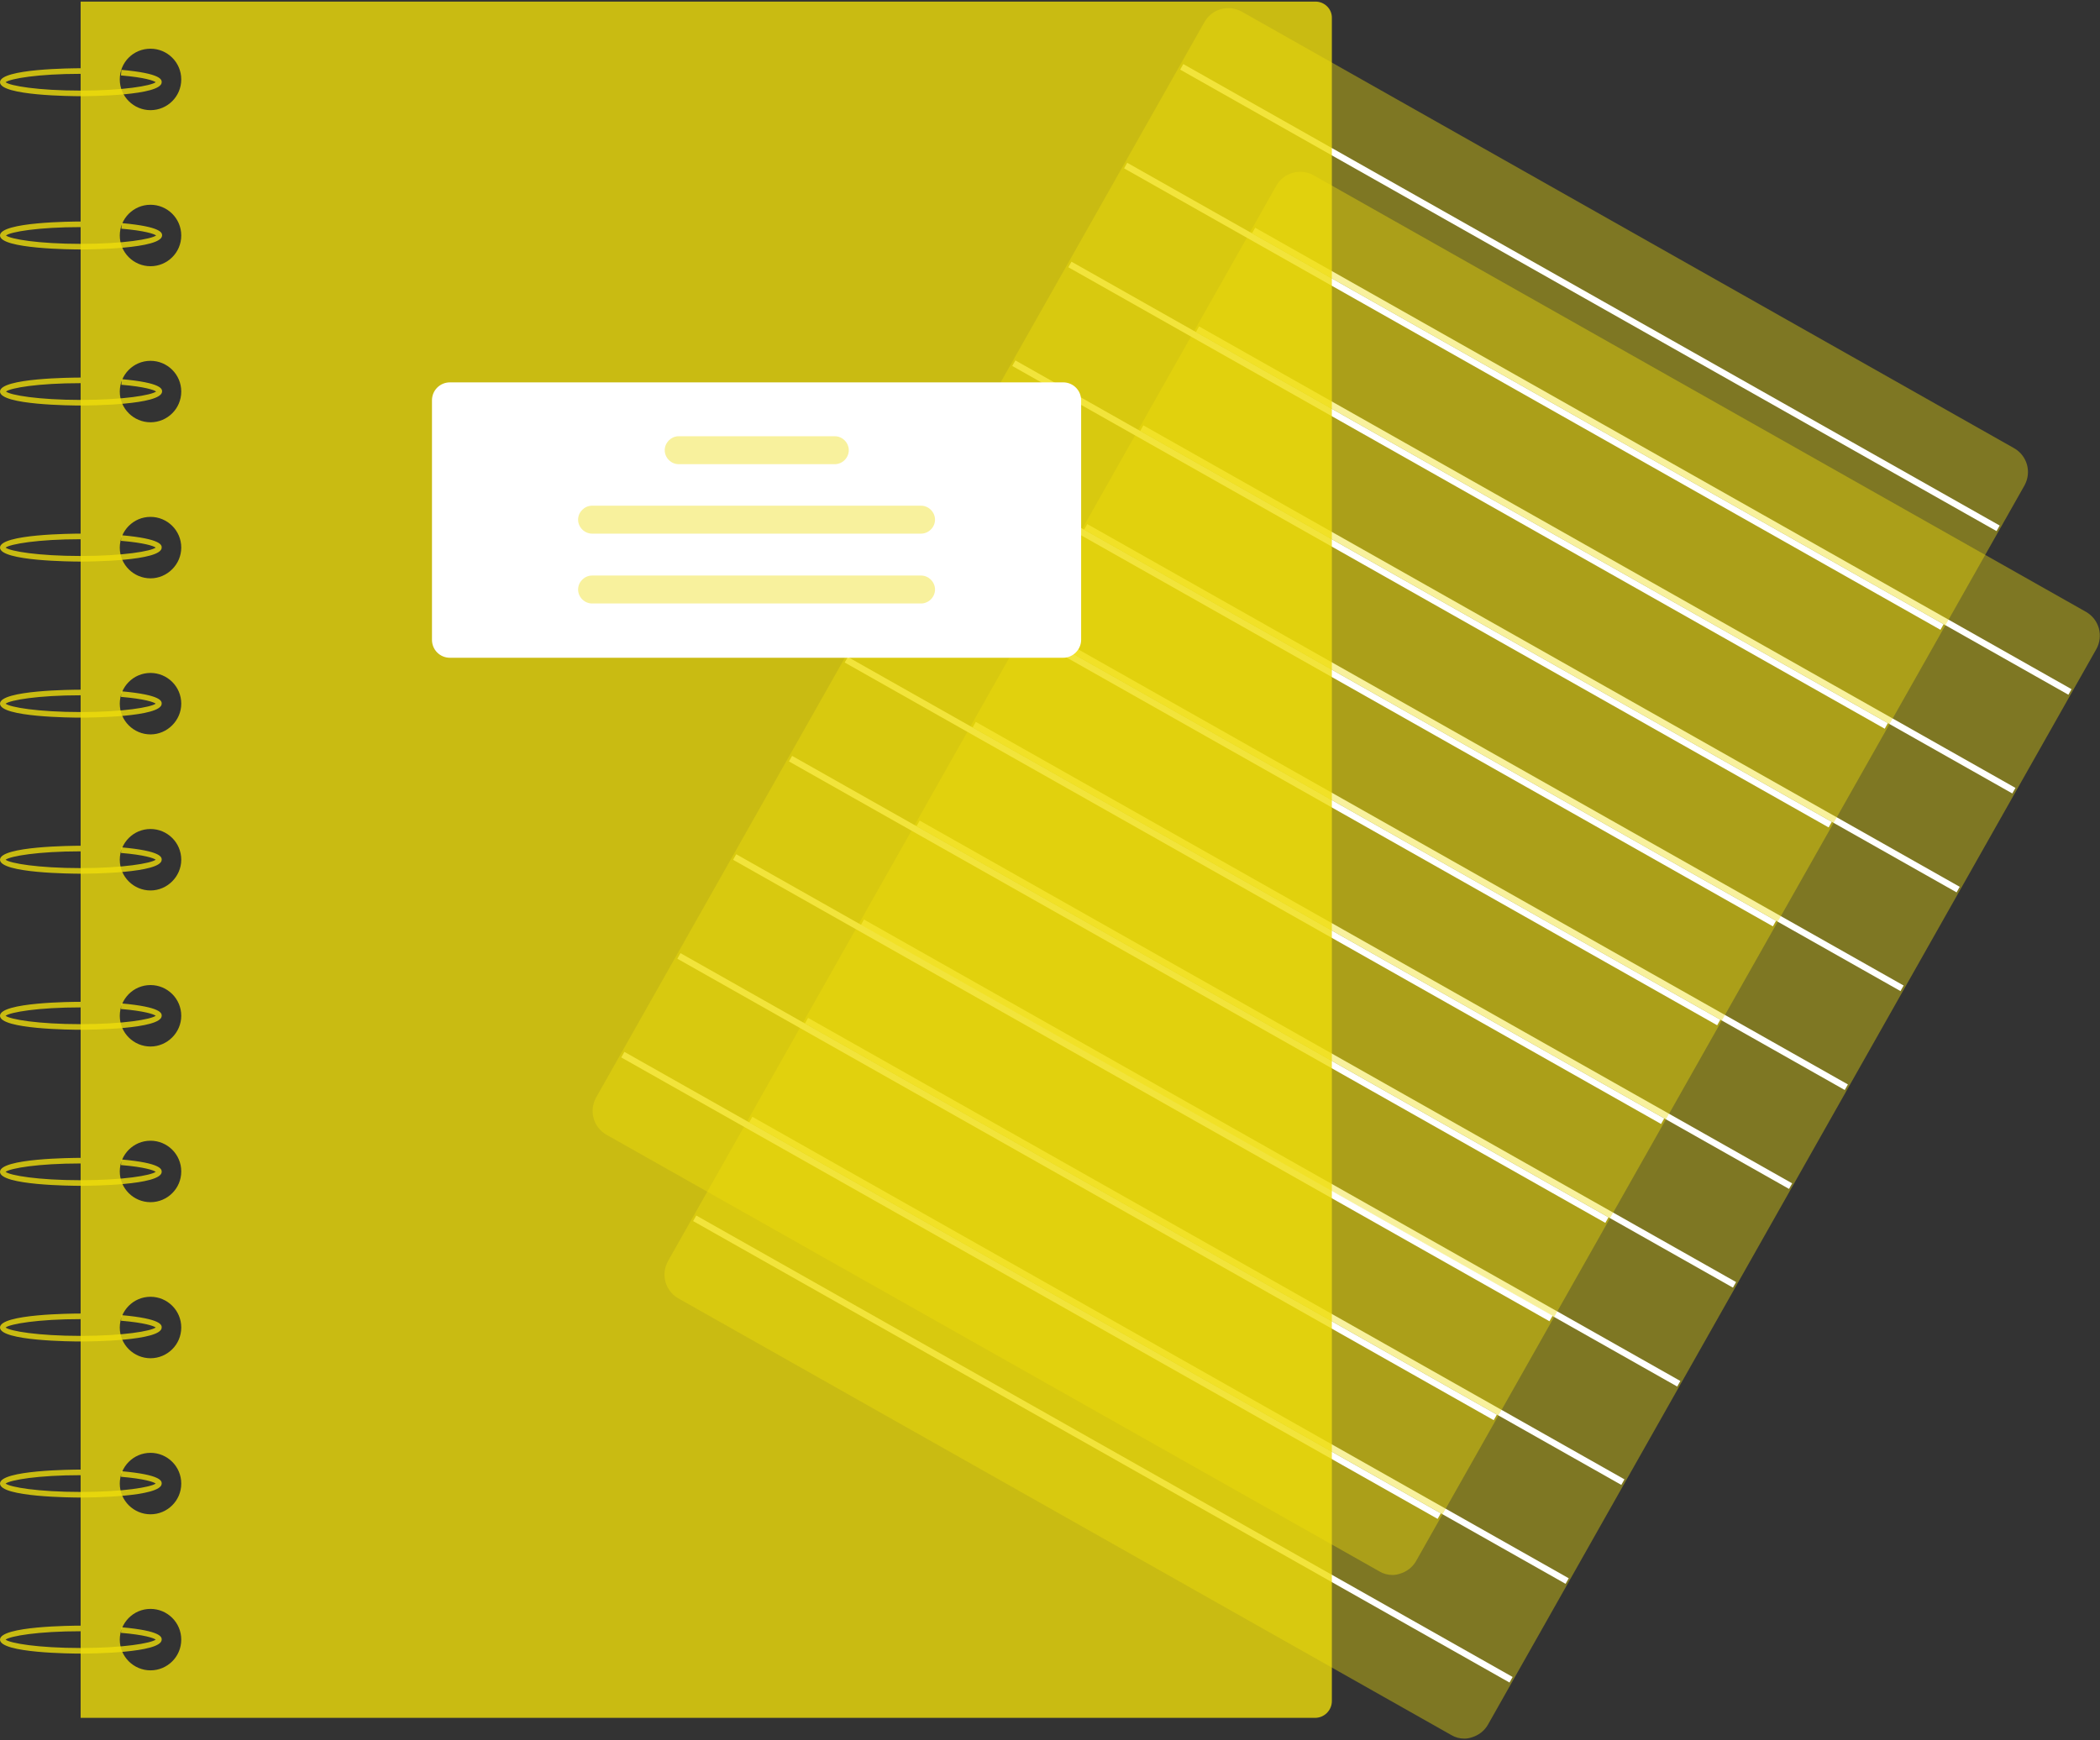 <svg xmlns="http://www.w3.org/2000/svg" viewBox="0 0 526 436" xml:space="preserve"><rect x="0" y="0" width="526" height="436" fill="#333333" stroke="none"/><path fill="#eedd0b" d="M366.8 435.6c-1.2 0-2.3-.3-3.3-.9L169.9 325.3c-3.3-1.9-4.4-6-2.6-9.3L319.7 46.5c1.9-3.3 6-4.4 9.3-2.6l193.5 109.4c3.3 1.9 4.4 6 2.6 9.3L372.7 432.1c-.9 1.6-2.4 2.7-4.1 3.2-.6.2-1.2.3-1.8.3z" opacity=".4"/><path fill="#fff" d="m313.604 58.446.788-1.392 204.48 115.617-.787 1.393z"/><path fill="#fff" d="m299.557 83.18.787-1.394 204.48 115.618-.787 1.393z"/><path fill="#fff" d="m285.596 107.961.788-1.393 204.48 115.618-.787 1.393z"/><path fill="#fff" d="m271.548 132.694.788-1.393 204.48 115.618-.787 1.393z"/><path fill="#fff" d="m257.588 157.476.787-1.393 204.48 115.618-.787 1.393z"/><path fill="#fff" d="m243.627 182.258.788-1.393 204.48 115.618-.787 1.393z"/><path fill="#fff" d="m229.58 206.99.787-1.392 204.48 115.618-.787 1.393z"/><path fill="#fff" d="m215.619 231.773.787-1.393 204.48 115.618-.787 1.393z"/><path fill="#fff" d="m201.62 256.419.788-1.393 204.48 115.618-.787 1.393z"/><path fill="#fff" d="m187.66 281.2.787-1.392 204.48 115.618-.787 1.393z"/><path fill="#fff" d="m173.612 305.934.788-1.393 204.48 115.618-.787 1.392z"/><path fill="#eedd0b" d="M348.8 394.6c-1.2 0-2.3-.3-3.3-.9L151.9 284.3c-3.3-1.9-4.4-6-2.6-9.3L301.7 5.5c1.9-3.3 6-4.4 9.3-2.6l193.5 109.4c3.3 1.9 4.4 6 2.6 9.3L354.7 391.1c-.9 1.6-2.4 2.7-4.1 3.2-.6.2-1.2.3-1.8.3z" opacity=".4"/><path fill="#fff" d="m295.604 17.444.787-1.393 204.48 115.618-.787 1.393z"/><path fill="#fff" d="m281.556 42.177.788-1.393 204.48 115.618-.787 1.393z"/><path fill="#fff" d="m267.596 66.96.787-1.394 204.48 115.618-.787 1.393z"/><path fill="#fff" d="m253.548 91.692.787-1.393 204.48 115.618-.787 1.393z"/><path fill="#fff" d="m239.587 116.474.788-1.393L444.855 230.7l-.787 1.393z"/><path fill="#fff" d="m225.627 141.256.787-1.393 204.48 115.618-.787 1.393z"/><path fill="#fff" d="m211.579 165.989.787-1.393 204.481 115.618-.788 1.393z"/><path fill="#fff" d="m197.618 190.771.788-1.393 204.48 115.618-.787 1.393z"/><path fill="#fff" d="m183.62 215.417.787-1.393 204.48 115.618-.787 1.392z"/><path fill="#fff" d="m169.66 240.199.787-1.393 204.48 115.618-.787 1.393z"/><path fill="#fff" d="m155.612 264.932.787-1.393 204.48 115.618-.787 1.392z"/><path fill="#eedd0b" d="M329.5.4H20.2v430h309.2c2.3 0 4.2-1.9 4.2-4.2V4.6c.1-2.3-1.8-4.2-4.1-4.2zM37.7 418.5c-4.2 0-7.7-3.4-7.7-7.7 0-4.2 3.4-7.7 7.7-7.7 4.2 0 7.7 3.4 7.7 7.7 0 4.3-3.5 7.7-7.7 7.7zm0-39.1c-4.2 0-7.7-3.4-7.7-7.7 0-4.2 3.4-7.7 7.7-7.7 4.2 0 7.7 3.4 7.7 7.7 0 4.3-3.5 7.7-7.7 7.7zm0-39.1c-4.2 0-7.7-3.4-7.7-7.7 0-4.2 3.4-7.7 7.7-7.7 4.2 0 7.7 3.4 7.7 7.7 0 4.3-3.5 7.7-7.7 7.7zm0-39.1c-4.2 0-7.7-3.4-7.7-7.7 0-4.2 3.4-7.7 7.7-7.7 4.2 0 7.7 3.4 7.7 7.7 0 4.3-3.5 7.7-7.7 7.7zm0-39c-4.2 0-7.7-3.4-7.7-7.7 0-4.2 3.4-7.7 7.7-7.7 4.2 0 7.7 3.4 7.7 7.7 0 4.2-3.5 7.7-7.7 7.7zm0-39.1c-4.2 0-7.7-3.4-7.7-7.7 0-4.2 3.4-7.7 7.7-7.7 4.2 0 7.7 3.4 7.7 7.7 0 4.2-3.5 7.7-7.7 7.7zm0-39.1c-4.2 0-7.7-3.4-7.7-7.7 0-4.2 3.4-7.7 7.7-7.7 4.2 0 7.7 3.4 7.7 7.7 0 4.2-3.5 7.7-7.7 7.7zm0-39.1c-4.2 0-7.7-3.4-7.7-7.7 0-4.2 3.4-7.7 7.7-7.7 4.2 0 7.7 3.4 7.7 7.7 0 4.2-3.5 7.7-7.7 7.7zm0-39.1c-4.2 0-7.7-3.4-7.7-7.7 0-4.2 3.4-7.7 7.7-7.7 4.2 0 7.7 3.4 7.7 7.7 0 4.3-3.5 7.7-7.7 7.7zm0-39.1c-4.2 0-7.7-3.4-7.7-7.7 0-4.2 3.4-7.7 7.7-7.7 4.2 0 7.7 3.4 7.7 7.7 0 4.3-3.5 7.7-7.7 7.7zm0-39.1c-4.2 0-7.7-3.4-7.7-7.7s3.4-7.7 7.7-7.7c4.2 0 7.7 3.4 7.7 7.7 0 4.3-3.5 7.7-7.7 7.7z" opacity=".8"/><path fill="#eedd0b" d="M20.2 24.1c-2 0-20.2-.1-20.2-3.5s18.2-3.5 20.2-3.5v1.4c-10.7 0-17.6 1.2-18.8 2.1 1.1.9 8.1 2.1 18.8 2.1 10.7 0 17.6-1.2 18.8-2.1-.5-.4-2.8-1.2-8.7-1.7l.1-1.4c10.1.9 10.1 2.5 10.1 3.1 0 3.4-18.2 3.5-20.3 3.5z" opacity=".8"/><path fill="#eedd0b" d="M20.2 62.5c-2 0-20.2-.1-20.2-3.5s18.2-3.5 20.2-3.5v1.4C9.5 56.9 2.6 58.1 1.5 59c1.1.9 8.1 2.1 18.8 2.1 10.7 0 17.6-1.2 18.8-2.1-.5-.4-2.8-1.2-8.7-1.7l.1-1.4c10.1.9 10.1 2.5 10.1 3.1-.1 3.4-18.3 3.5-20.4 3.5z" opacity=".8"/><path fill="#eedd0b" d="M20.2 101.6c-2.1 0-20.2-.1-20.2-3.5s18.2-3.5 20.2-3.5V96C9.5 96 2.6 97.2 1.5 98.1c1.1.9 8.1 2.1 18.8 2.1 10.7 0 17.6-1.2 18.8-2.1-.5-.4-2.8-1.2-8.7-1.7l.1-1.4c10.1.9 10.1 2.5 10.1 3.1-.1 3.4-18.3 3.5-20.4 3.5z" opacity=".8"/><path fill="#eedd0b" d="M20.2 140.7c-2.1 0-20.2-.1-20.2-3.5s18.2-3.5 20.2-3.5v1.4c-10.7 0-17.6 1.2-18.8 2.1 1.1.9 8.1 2.1 18.8 2.1 10.7 0 17.6-1.2 18.8-2.1-.5-.4-2.8-1.2-8.7-1.7l.1-1.4c10.1.9 10.1 2.5 10.1 3.1 0 3.4-18.2 3.5-20.3 3.5z" opacity=".8"/><path fill="#eedd0b" d="M20.2 179.8c-2.1 0-20.2-.1-20.2-3.5s18.2-3.5 20.2-3.5v1.4c-10.7 0-17.6 1.2-18.8 2.1 1.1.9 8.1 2.1 18.8 2.1 10.7 0 17.6-1.2 18.8-2.1-.5-.4-2.8-1.2-8.7-1.7l.1-1.4c10.1.9 10.1 2.5 10.1 3.1 0 3.4-18.2 3.5-20.3 3.5z" opacity=".8"/><path fill="#eedd0b" d="M20.2 218.9c-2.1 0-20.2-.1-20.2-3.5s18.2-3.5 20.2-3.5v1.4c-10.7 0-17.6 1.2-18.8 2.1 1.1.9 8.1 2.1 18.8 2.1 10.7 0 17.6-1.2 18.8-2.1-.5-.4-2.8-1.2-8.7-1.7l.1-1.4c10.1.9 10.1 2.5 10.1 3.1 0 3.4-18.2 3.5-20.3 3.5z" opacity=".8"/><path fill="#eedd0b" d="M20.2 258c-2.1 0-20.2-.1-20.2-3.5s18.2-3.5 20.2-3.5v1.4c-10.7 0-17.6 1.2-18.8 2.1 1.1.9 8.1 2.1 18.8 2.1 10.7 0 17.6-1.2 18.8-2.1-.5-.4-2.8-1.2-8.7-1.7l.1-1.4c10.1.9 10.1 2.5 10.1 3.1 0 3.4-18.2 3.5-20.3 3.5z" opacity=".8"/><path fill="#eedd0b" d="M20.2 297.1c-2.1 0-20.2-.1-20.2-3.5s18.2-3.5 20.2-3.5v1.4c-10.7 0-17.6 1.2-18.8 2.1 1.1.9 8.1 2.1 18.8 2.1 10.7 0 17.6-1.2 18.8-2.1-.5-.4-2.8-1.2-8.7-1.7l.1-1.4c10.1.9 10.1 2.5 10.1 3.1 0 3.4-18.2 3.5-20.3 3.5z" opacity=".8"/><path fill="#eedd0b" d="M20.2 336.1c-2.1 0-20.2-.1-20.2-3.5s18.2-3.5 20.2-3.5v1.4c-10.7 0-17.6 1.2-18.8 2.1 1.1.9 8.1 2.1 18.8 2.1 10.7 0 17.6-1.2 18.8-2.1-.5-.4-2.8-1.2-8.7-1.7l.1-1.4c10.1.9 10.1 2.5 10.1 3.1 0 3.4-18.2 3.5-20.3 3.5z" opacity=".8"/><path fill="#eedd0b" d="M20.2 375.2c-2.1 0-20.2-.1-20.2-3.5s18.2-3.5 20.2-3.5v1.4c-10.7 0-17.6 1.2-18.8 2.1 1.1.9 8.1 2.1 18.8 2.1 10.7 0 17.6-1.2 18.8-2.1-.5-.4-2.8-1.2-8.7-1.7l.1-1.4c10.1.9 10.1 2.5 10.1 3.1 0 3.4-18.2 3.5-20.3 3.5z" opacity=".8"/><path fill="#eedd0b" d="M20.2 414.3c-2.1 0-20.2-.1-20.2-3.5s18.2-3.5 20.2-3.5v1.4c-10.7 0-17.6 1.2-18.8 2.1 1.1.9 8.1 2.1 18.8 2.1 10.7 0 17.6-1.2 18.8-2.1-.5-.4-2.8-1.2-8.7-1.7l.1-1.4c10.1.9 10.1 2.5 10.1 3.1 0 3.4-18.2 3.5-20.3 3.5z" opacity=".8"/><path fill="#fff" d="M266.3 164.8H112.7c-2.5 0-4.5-2-4.5-4.5v-60c0-2.5 2-4.5 4.5-4.5h153.6c2.5 0 4.5 2 4.5 4.5v60c0 2.4-2 4.5-4.5 4.5z"/><path fill="#eedd0b" d="M209.1 116.3H170c-1.9 0-3.5-1.6-3.5-3.5s1.6-3.5 3.5-3.5h39.1c1.9 0 3.5 1.6 3.5 3.5s-1.6 3.5-3.5 3.5z" opacity=".4"/><path fill="#eedd0b" d="M230.7 133.7h-82.4c-1.9 0-3.5-1.6-3.5-3.5s1.6-3.5 3.5-3.5h82.4c1.9 0 3.5 1.6 3.5 3.5s-1.6 3.5-3.5 3.5z" opacity=".4"/><path fill="#eedd0b" d="M230.7 151.2h-82.4c-1.9 0-3.5-1.6-3.5-3.5s1.6-3.5 3.5-3.5h82.4c1.9 0 3.5 1.6 3.5 3.5s-1.6 3.5-3.5 3.5z" opacity=".4"/></svg>